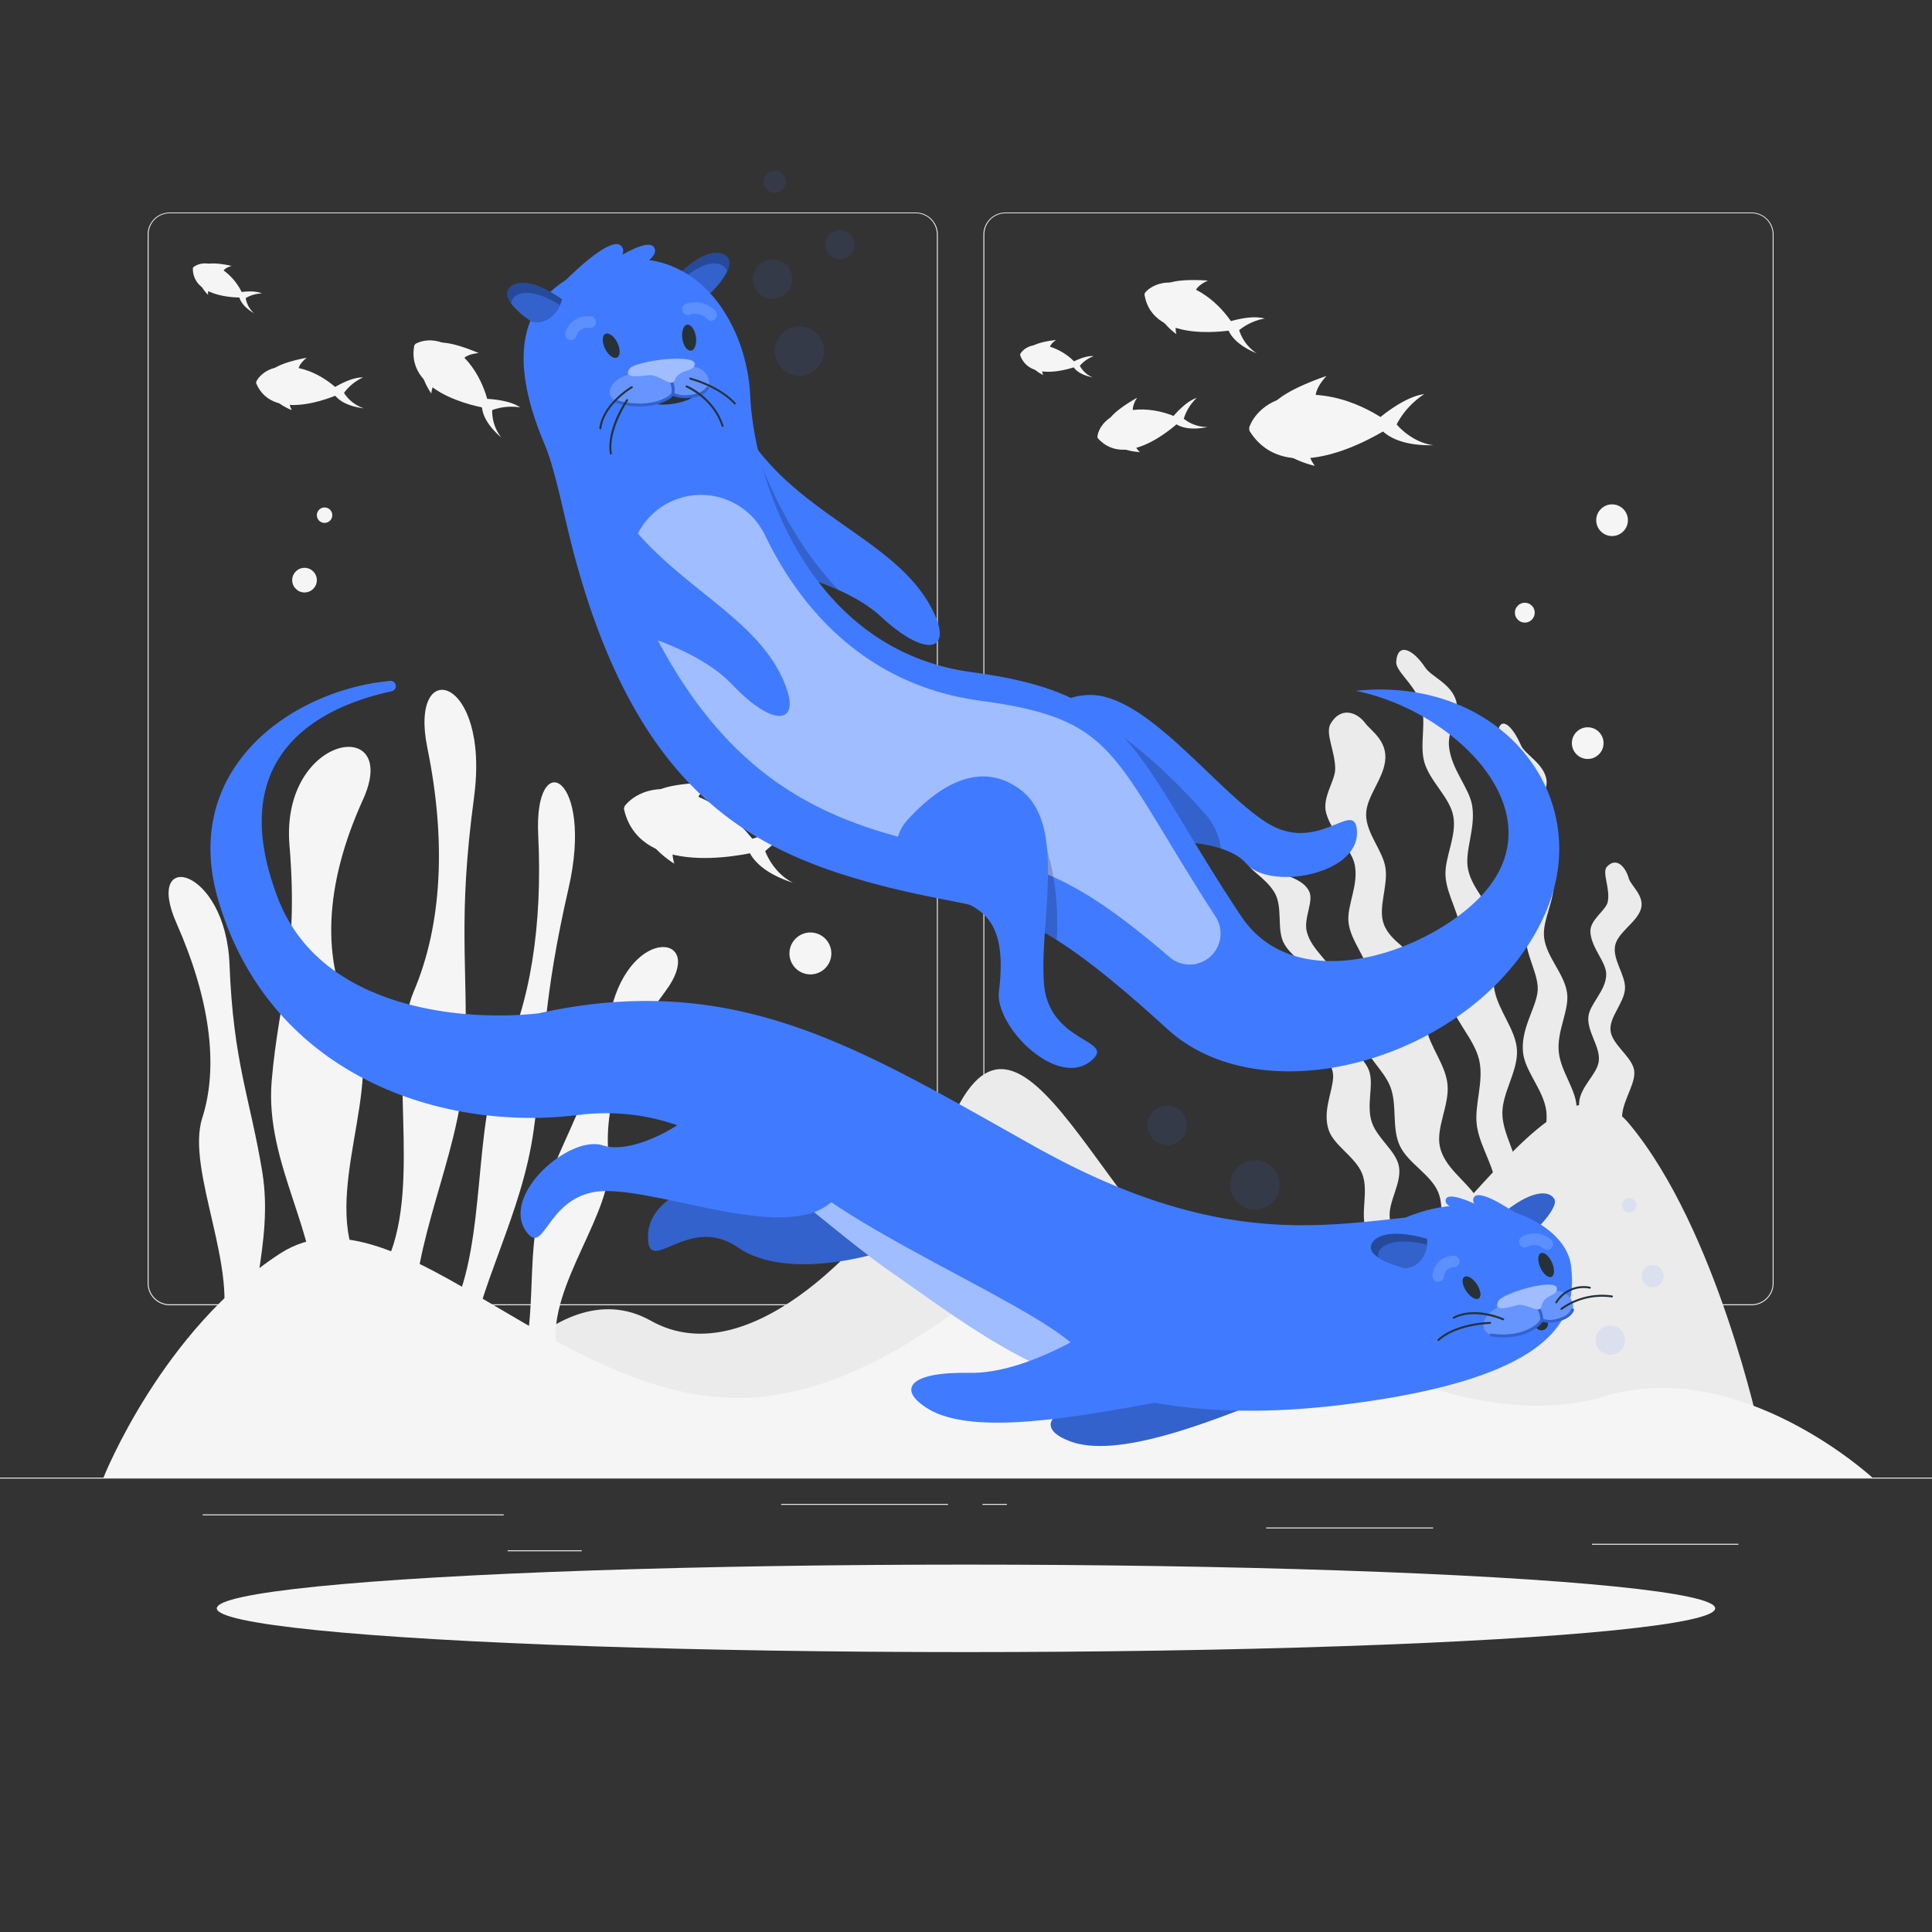 <svg xmlns="http://www.w3.org/2000/svg" viewBox="0 0 500 500"><rect x="0" y="0" width="500" height="500" fill="#333333" stroke="none"/><g id="freepik--background-complete--inject-41"><rect y="382.4" width="500" height="0.25" style="fill:#ebebeb"></rect><rect x="52.46" y="391.92" width="77.91" height="0.25" style="fill:#ebebeb"></rect><rect x="412" y="399.53" width="37.9" height="0.25" style="fill:#ebebeb"></rect><rect x="131.37" y="401.21" width="19.19" height="0.25" style="fill:#ebebeb"></rect><rect x="202.17" y="389.21" width="43.19" height="0.25" style="fill:#ebebeb"></rect><rect x="254.26" y="389.21" width="6.33" height="0.25" style="fill:#ebebeb"></rect><rect x="327.67" y="395.31" width="43.22" height="0.25" style="fill:#ebebeb"></rect><path d="M237,337.8H43.91a5.71,5.71,0,0,1-5.7-5.71V60.66A5.71,5.71,0,0,1,43.91,55H237a5.71,5.71,0,0,1,5.71,5.71V332.09A5.71,5.71,0,0,1,237,337.8ZM43.91,55.2a5.46,5.46,0,0,0-5.45,5.46V332.09a5.46,5.46,0,0,0,5.45,5.46H237a5.47,5.47,0,0,0,5.46-5.46V60.66A5.47,5.47,0,0,0,237,55.2Z" style="fill:#ebebeb"></path><path d="M453.31,337.8H260.21a5.72,5.72,0,0,1-5.71-5.71V60.66A5.72,5.72,0,0,1,260.21,55h193.1A5.71,5.71,0,0,1,459,60.66V332.09A5.71,5.71,0,0,1,453.31,337.8ZM260.21,55.2a5.47,5.47,0,0,0-5.46,5.46V332.09a5.47,5.47,0,0,0,5.46,5.46h193.1a5.47,5.47,0,0,0,5.46-5.46V60.66a5.47,5.47,0,0,0-5.46-5.46Z" style="fill:#ebebeb"></path><path d="M168.45,341.81c25.94,14.57,60.25-21,80-56.41s42.68,48,80.45,56.41,70.1-78.15,92.76-50.94,33.82,79.87,33.82,79.87H117.22S142.51,327.25,168.45,341.81Z" style="fill:#ebebeb"></path><path d="M373,324.81c-.88-5,1.09-11.62-.77-16.21s-7.74-7.49-9.92-12-.67-10.58-2.46-15.27-7-8.36-7.77-13.44c-.79-5.4,2.71-10.55,2.31-15-.45-4.91-4.78-9.12-5.39-14.12-.52-4.37,2.71-9.68,1.59-15.06-.88-4.22-5.89-7.94-7.37-13.25-1.14-4.1,2.32-8.29,2.33-11.47,0-4.58-2.67-9.21-1.19-11.7,2.59-4.4,6.68-3.17,9-.1,1.43,1.93,5.78,4.52,5.11,9.8-.61,4.85-4.91,9.28-4.92,13.8,0,4.89,4.29,9.28,5,13.74.74,4.83-2,10.38-.42,14.64,1.65,4.53,7.3,6.93,9.87,10.74s.3,10.31,1.14,16c.72,4.82,5.05,9.61,5.49,14.9s-3,11-2,15.88c1.1,5.28,6.4,8.65,9.22,12.72,1.22,1.78-1.34,5.3-.73,6.65,1,2.28,5.08,3.54,4.82,4.8-.4,2-4.44.55-6.26.92C377.05,322.26,374.46,327.06,373,324.81Z" style="fill:#ebebeb"></path><path d="M390.55,319.8c-.95-5.44,2.56-10.45,2.37-15.73s-4.15-10.7-4.11-16.08,4.05-10.78,3.78-16.22c-.27-5.24-4.77-10.08-5.82-15.55-1.13-5.86,1.67-11.7.58-16.46-1.2-5.26-6.28-9.34-7.41-14.74-1-4.72,2-10.5,1.07-16.44-.72-4.66-5.37-9.34-6-15.33-.47-4.21,2.73-8.64,1.86-11.79-1.25-4.52-6.41-6.31-8-8.67-3.45-5.18-7.25-6.41-7.53-1.51-.14,2.44,4.38,5.49,6.22,10.32s-.3,11,1.07,15.7c1.48,5,6.56,9.06,7.47,13.86,1,5.21-2.32,10.75-2,15.59.34,5.33,4.25,10.5,3.74,15.29s-3.78,10.6-2.59,16.8c1,5.19,6.25,9.9,7.56,15.51s-1.4,11.8-.57,17.16c.92,5.91,5.3,11.51,4.72,16.6-.22,1.89-4.31,3.29-4.33,4.71,0,2.08,4.08,3.27,4.38,4.52.57,2.45-.78,5.87.39,6.17C389.56,324.07,390.05,322.24,390.55,319.8Z" style="fill:#ebebeb"></path><path d="M364,340c-1.38-4.24,1.71-8.46,1.08-12.56-.65-4.27-5-8-5.42-12.24s3.13-8.95,2.4-13.25c-.69-4.05-5.52-7.18-7-11.42-1.59-4.57.65-9.88-.81-13.6-1.61-4.1-6.9-6.52-8.45-10.71-1.38-3.72,1.05-9-.35-13.62-1.11-3.7-6.1-6.77-7.26-11.53-.85-3.46,1.84-7.78.65-10.33-1.62-3.5-6.71-3.93-8.45-5.74-3.65-3.82-7.46-5.36-7.53-1.9,0,1.89,4.62,3.89,7,7.91,2.16,3.72.57,9.24,2.27,12.82,1.87,3.92,7.15,6.22,8.45,9.93,1.45,4.13-1.3,9.16-.56,13,.83,4.33,5.16,8.13,5,12s-2.83,8.85-1.13,13.77c1.4,4,6.91,6.89,8.63,11.21s-.4,9.88.86,14c1.43,4.72,6.25,8.74,6.1,12.78-.07,1.65-4,3.19-3.89,4.4.2,1.79,4.35,2,4.85,3,.86,1.69.06,5.22,1.25,5.36C363.76,343.54,363.75,342.15,364,340Z" style="fill:#ebebeb"></path><path d="M413.5,332.89c.19-3.93,3.8-8.7,3.29-12.61s-5.18-7.12-5.89-11,2.55-8.33,2.1-12.23-4.62-7.72-4.33-11.67c.3-4.19,4.68-7.36,5.09-10.73.46-3.72-3.06-7.65-2.69-11.51.31-3.32,4.54-6.68,4.62-10.91.07-3.28-3.95-6.91-4.1-11.13-.11-3.13,4.07-5.5,4.5-7.73.68-3.46-1.56-7.6-.23-9.05,2.4-2.6,4.77-.15,5.68,3.05.52,1.82,4.24,4.58,3.09,8s-5.95,5.93-6.64,9.35c-.73,3.61,2.76,7.68,2.56,11.17-.22,3.66-4.12,7.35-3.75,10.83s5,6.36,6,9.74-2.73,7.95-3,12.25c-.26,3.78,3.15,8.16,2.63,12.22s-4.93,7.66-5,11.57c-.07,4.08,4.2,7.49,5.36,11.2.46,1.48-3.09,3.71-2.9,4.79.33,1.77,4.25,3.14,4,4-.42,1.76-3.27-.37-4.57-.61C417.6,331.6,414.09,334.78,413.5,332.89Z" style="fill:#ebebeb"></path><path d="M403.14,330.94c-.47-5.12,3.37-9.43,3.49-14.24.11-5-3.55-10.1-3.24-15S408,292,408.05,287c.06-4.79-4.08-9.51-4.63-14.66-.59-5.54,2.75-10.81,2.14-15.36-.69-5-5.33-9.23-5.95-14.35-.54-4.51,2.94-9.71,2.52-15.31-.33-4.42-4.61-9.11-4.82-14.74-.15-3.9,3.44-7.79,2.92-10.81-.73-4.23-5.54-6.45-6.62-8.91-2.53-5.77-5.58-7.58-6-3-.22,2.19,4.05,5.32,5.24,10s-1.67,10.23-.83,14.73c.91,4.86,5.56,9,6.05,13.49.53,5-3.19,9.91-3.18,14.4,0,5.06,3.65,10.1,3,14.46s-4.36,9.53-3.73,15.46c.52,4.88,5.26,9.65,6,15s-2.55,10.9-2.16,15.91c.44,5.65,4.45,11.14,3.71,15.72-.26,1.65-4.4,2.65-4.49,3.93-.13,1.8,3.88,3.14,4,4.32.26,2.14-2.34,5.13-1.57,5.77C401.39,334.51,402.52,333.06,403.14,330.94Z" style="fill:#ebebeb"></path><path d="M415.22,361.37c-35.11,10.59-81.55-15.26-108.22-41s-57.77,34.9-108.89,41-94.89-56.81-125.55-37S26.78,382.4,26.78,382.4H484.56S450.33,350.78,415.22,361.37Z" style="fill:#f5f5f5"></path><path d="M81.88,340.62c1.05-21.17-13.44-39.3-11.56-61s7-31.92,4.6-60.82,29-33.82,19-11.81S83,248.82,91.52,264.42s-8.85,45,1.57,63.47S81.88,340.62,81.88,340.62Z" style="fill:#f5f5f5"></path><path d="M107,339.83c1.17-23.18,12.8-43.12,13.44-66.91s-2-34.9,2.24-66.56-17-36.85-12.08-12.81,3.8,45.77-3.47,62.91,2.12,49.17-6.74,69.49S107,339.83,107,339.83Z" style="fill:#f5f5f5"></path><path d="M65.5,356.33c-2.57-18.58,5.51-34.19,2.34-53.28s-7.46-28.12-8.44-53.42-22.34-30.21-13.73-10.72,11,36.92,6.67,50.43,9.88,39.59,4.55,55.61S65.5,356.33,65.5,356.33Z" style="fill:#f5f5f5"></path><path d="M134.28,355.87c5.49-15.91,1-32.76,7.08-48.93s11.5-22.87,16.73-45.38,25.15-19.71,14.1-5-16.15,29.62-14.63,43.3-15.64,32.4-13.64,48.68S134.28,355.87,134.28,355.87Z" style="fill:#f5f5f5"></path><path d="M120.59,353.44c3.41-21.67,14.48-38.82,17.55-61.14s2.3-33.16,9-62.4-9-37.11-7.85-13.77-2.06,43.66-9.49,58.78S126,321.53,117,339.44,120.59,353.44,120.59,353.44Z" style="fill:#f5f5f5"></path><path d="M215.15,246.76a5.42,5.42,0,1,1-5.42-5.43A5.42,5.42,0,0,1,215.15,246.76Z" style="fill:#f5f5f5"></path><circle cx="78.81" cy="150.14" r="3.19" style="fill:#f5f5f5"></circle><circle cx="84" cy="133.33" r="2" style="fill:#f5f5f5"></circle><circle cx="410.9" cy="192.32" r="4.1" style="fill:#f5f5f5"></circle><circle cx="417.2" cy="134.63" r="4.1" style="fill:#f5f5f5"></circle><circle cx="394.62" cy="158.56" r="2.57" style="fill:#f5f5f5"></circle><path d="M323.28,110.71s2.2-8.34,14.83-8.57,22.27,8,22.27,8-26.68,18.23-37.05,1.3" style="fill:#f5f5f5"></path><path d="M356,109s6.9-6.28,12.59-7a21.13,21.13,0,0,0-7.14,7.83s3.77,4.65,9.5,5.39C357.94,115.52,356,109,356,109Z" style="fill:#f5f5f5"></path><path d="M329.42,104.69c2.91-3.81,13.89-7.4,13.89-7.4s-4.78,4.82-1.91,7.39C331.24,105,329.42,104.69,329.42,104.69Z" style="fill:#f5f5f5"></path><path d="M330.61,116a25.32,25.32,0,0,0,9.67,4.56s-1.92-2.47-1.53-4.3S330.61,116,330.61,116Z" style="fill:#f5f5f5"></path><path d="M296.38,75.7S300,71,308,74.28s11.9,11,11.9,11-21.73,4.31-23.72-9.17" style="fill:#f5f5f5"></path><path d="M317.48,83.44s6-2.1,9.83-1a14.52,14.52,0,0,0-6.61,3,11.14,11.14,0,0,0,4.54,6C317,88.06,317.48,83.44,317.48,83.44Z" style="fill:#f5f5f5"></path><path d="M301.88,73.55c2.86-1.62,10.75-.93,10.75-.93s-4.31,1.75-3.19,4.15A71.32,71.32,0,0,1,301.88,73.55Z" style="fill:#f5f5f5"></path><path d="M299.57,81a17.34,17.34,0,0,0,4.88,5.48s-.55-2.07.18-3.12S299.57,81,299.57,81Z" style="fill:#f5f5f5"></path><path d="M284,113s.39-5.16,7.8-6.67,14,2.28,14,2.28-13.74,13.65-21.7,4.8" style="fill:#f5f5f5"></path><path d="M303.05,108.46s3.39-4.45,6.66-5.49a12.72,12.72,0,0,0-3.35,5.4,9.76,9.76,0,0,0,6.19,2.14C304.9,112.08,303.05,108.46,303.05,108.46Z" style="fill:#f5f5f5"></path><path d="M286.91,108.81c1.3-2.56,7.38-5.88,7.38-5.88s-2.29,3.36-.32,4.57A63.46,63.46,0,0,1,286.91,108.81Z" style="fill:#f5f5f5"></path><path d="M288.85,115.36A15.17,15.17,0,0,0,295,117s-1.4-1.25-1.37-2.37S288.85,115.36,288.85,115.36Z" style="fill:#f5f5f5"></path><path d="M264.06,91.57s1.64-3.14,6.72-2.1A15.16,15.16,0,0,1,279,94.68s-12.34,4.9-15-2.82" style="fill:#f5f5f5"></path><path d="M277.35,93.84s3.33-1.9,5.68-1.67a8.65,8.65,0,0,0-3.57,2.5,6.66,6.66,0,0,0,3.33,3C277.54,96.62,277.35,93.84,277.35,93.84Z" style="fill:#f5f5f5"></path><path d="M267.07,89.71c1.51-1.27,6.24-1.72,6.24-1.72s-2.35,1.5-1.43,2.79A43.16,43.16,0,0,1,267.07,89.71Z" style="fill:#f5f5f5"></path><path d="M266.53,94.36a10.41,10.41,0,0,0,3.46,2.7,2.81,2.81,0,0,1-.22-1.86C270.09,94.51,266.53,94.36,266.53,94.36Z" style="fill:#f5f5f5"></path><path d="M161.65,208.64s4.8-7.16,16.82-3.27,18.45,14.81,18.45,14.81-31.16,8.53-35.45-10.86" style="fill:#f5f5f5"></path><path d="M193.15,217.7s8.57-3.68,14.18-2.5a21.1,21.1,0,0,0-9.3,5.08s2,5.63,7.23,8.19C192.85,224.48,193.15,217.7,193.15,217.7Z" style="fill:#f5f5f5"></path><path d="M169.42,205c4-2.65,15.55-2.47,15.55-2.47s-6.1,3-4.21,6.36C171.05,205.8,169.42,205,169.42,205Z" style="fill:#f5f5f5"></path><path d="M166.85,216.05a25.4,25.4,0,0,0,7.66,7.47s-1-3,0-4.56S166.85,216.05,166.85,216.05Z" style="fill:#f5f5f5"></path><path d="M107.52,89s5-3.23,11.49,2.46,7.65,14.32,7.65,14.32-22-3-19.44-16.4" style="fill:#f5f5f5"></path><path d="M125,103.19s6.4,0,9.62,2.24a14.57,14.57,0,0,0-7.24.7,11.15,11.15,0,0,0,2.36,7.11C122.94,107.38,125,103.19,125,103.19Z" style="fill:#f5f5f5"></path><path d="M113.42,88.76c3.23-.6,10.47,2.62,10.47,2.62s-4.65.25-4.37,2.88A72.52,72.52,0,0,1,113.42,88.76Z" style="fill:#f5f5f5"></path><path d="M108.8,95.07a17.52,17.52,0,0,0,2.82,6.77s.16-2.14,1.2-2.89S108.8,95.07,108.8,95.07Z" style="fill:#f5f5f5"></path><path d="M66.32,98.77S68.37,94,75.88,95s12.49,6.72,12.49,6.72-17.44,8.43-22.08-2.53" style="fill:#f5f5f5"></path><path d="M85.87,100.68s4.65-3.11,8.09-3a12.6,12.6,0,0,0-4.93,4,9.72,9.72,0,0,0,5.15,4C86.44,104.7,85.87,100.68,85.87,100.68Z" style="fill:#f5f5f5"></path><path d="M70.5,95.74c2.06-2,8.89-3.15,8.89-3.15S76.13,95,77.6,96.8A59.73,59.73,0,0,1,70.5,95.74Z" style="fill:#f5f5f5"></path><path d="M70.19,102.57a15.15,15.15,0,0,0,5.33,3.57s-.92-1.64-.53-2.69S70.19,102.57,70.19,102.57Z" style="fill:#f5f5f5"></path><path d="M50,69.2s2.57-2.44,7,.2A15.15,15.15,0,0,1,63.15,77s-13.27.62-13.24-7.55" style="fill:#f5f5f5"></path><path d="M61.86,75.67s3.77-.71,5.92.27a8.69,8.69,0,0,0-4.19,1.2,6.68,6.68,0,0,0,2.16,3.94C61.14,78.36,61.86,75.67,61.86,75.67Z" style="fill:#f5f5f5"></path><path d="M53.49,68.42c1.84-.71,6.46.4,6.46.4s-2.71.66-2.26,2.18A45.74,45.74,0,0,1,53.49,68.42Z" style="fill:#f5f5f5"></path><path d="M51.46,72.64a10.45,10.45,0,0,0,2.4,3.68,2.78,2.78,0,0,1,.39-1.83C54.78,73.93,51.46,72.64,51.46,72.64Z" style="fill:#f5f5f5"></path></g><g id="freepik--Shadow--inject-41"><ellipse id="freepik--path--inject-41" cx="250" cy="416.24" rx="193.89" ry="11.32" style="fill:#f5f5f5"></ellipse></g><g id="freepik--otter-1--inject-41"><path d="M310,348.52a47.28,47.28,0,0,1-24.34,13.31c-14.95,2.8-17.6,8-8.42,11.28,13,4.63,39.06-6.3,56.94-13.58C334.4,354,322.21,348.76,310,348.52Z" style="fill:#407BFF"></path><path d="M310,348.52a47.28,47.28,0,0,1-24.34,13.31c-14.95,2.8-17.6,8-8.42,11.28,13,4.63,39.06-6.3,56.94-13.58C334.4,354,322.21,348.76,310,348.52Z" style="opacity:0.2"></path><path d="M212.94,284.07c-6,8.71-14.27,33.07-19.76,25.82s-25.11-1.81-25.46,9.72,10.3-5.8,23.19,3.18,38.8,2.53,52-4.73S212.94,284.07,212.94,284.07Z" style="fill:#407BFF"></path><path d="M212.94,284.07c-6,8.71-14.27,33.07-19.76,25.82s-25.11-1.81-25.46,9.72,10.3-5.8,23.19,3.18,38.8,2.53,52-4.73S212.94,284.07,212.94,284.07Z" style="opacity:0.2"></path><path d="M402.25,310.31c-1.3-2.3-6-2.58-14.06,4.33l8.5,4.43S403.55,312.6,402.25,310.31Z" style="fill:#407BFF"></path><path d="M402.25,310.31c-1.3-2.3-6-2.58-14.06,4.33l8.5,4.43S403.55,312.6,402.25,310.31Z" style="opacity:0.2"></path><path d="M139.43,262.24c51.1-11.27,82.93,9,128.21,34.39s72.27,21,96.07,18.49c20-8.38,41.47.73,42.87,12.49s-1,28.57-58.06,35.81c-63.16,8-89.22-14.28-117.11-33.68s-47.35-45.46-81.91-41.17S70.38,279,56.63,233.44c-10.47-34.69,19.21-54.89,44.23-57.21a1.36,1.36,0,0,1,.42,2.69c-22,4.78-42.71,19-29.3,53.66C83.27,261.83,121.19,264.34,139.43,262.24Z" style="fill:#407BFF"></path><path d="M381.47,309.84c1.22-1.94,7.42,1.75,11.6,4.69l-8.75-.85S380.24,311.78,381.47,309.84Z" style="fill:#407BFF"></path><path d="M374.22,310.27c.76-1.71,6.18.55,9.9,2.44L377,313S373.45,312,374.22,310.27Z" style="fill:#407BFF"></path><path d="M280.89,353c.86-9.81-59.66-32.64-77.31-51.14C196,294,187.63,291.11,182,294c17.13,8.16,31.54,23.32,49.39,35.74,15.17,10.56,29.8,22,50.16,28.89Z" style="fill:#fff;opacity:0.5"></path><path d="M354.77,322.59c.27-2.37,4.37-4.9,14.57-2,.32,4.11-2.18,7.38-5.82,7.61C363.52,328.15,354.38,326.05,354.77,322.59Z" style="fill:#407BFF"></path><path d="M354.77,322.59c.27-2.37,4.37-4.9,14.57-2,.32,4.11-2.18,7.38-5.82,7.61C363.52,328.15,354.38,326.05,354.77,322.59Z" style="opacity:0.4"></path><path d="M356.68,324.63a2,2,0,0,0,.11.9,25.31,25.31,0,0,0,6.73,2.62c3.17-.19,5.47-2.7,5.8-6.07C360.53,320.05,356.92,322.41,356.68,324.63Z" style="fill:#407BFF;opacity:0.5"></path><path d="M382.2,332.33c1,1.55,1.26,3.2.51,3.71s-2.2-.34-3.24-1.88-1.26-3.2-.51-3.7S381.16,330.79,382.2,332.33Z" style="fill:#263238"></path><path d="M401.64,326.71c.76,1.69.71,3.36-.11,3.73s-2.12-.69-2.88-2.38-.72-3.37.11-3.74S400.87,325,401.64,326.71Z" style="fill:#263238"></path><path d="M398.79,340.92a1.69,1.69,0,1,1-1.45,2.24A1.92,1.92,0,0,1,398.79,340.92Z" style="fill:#263238"></path><path d="M402.54,334.12l-13.82,3.75c-6.4,2.24-7.07,9.46,2.16,7.74,5.74-1.06,7.87-2.3,8.13-4.14.9.84,2.43.86,5.17-.08C409.56,339.54,406.65,333.72,402.54,334.12Z" style="fill:#407BFF"></path><path d="M402.54,334.12l-13.82,3.75c-6.4,2.24-7.07,9.46,2.16,7.74,5.74-1.06,7.87-2.3,8.13-4.14.9.84,2.43.86,5.17-.08C409.56,339.54,406.65,333.72,402.54,334.12Z" style="fill:#fff;opacity:0.2"></path><path d="M407.09,338.65a.38.38,0,0,0-.49.21c-.72,1.81-3.19,2.4-4.22,2.58a5.59,5.59,0,0,1-3-.11,6.18,6.18,0,0,0-1.11-3.26.38.38,0,0,0-.52-.12.37.37,0,0,0-.13.51,5.35,5.35,0,0,1,1,3,3,3,0,0,1-1.05,1.27c-1,.82-4.73,3.42-11.58,2.4a.37.37,0,0,0-.42.31.38.38,0,0,0,.31.43,18.9,18.9,0,0,0,7-.15,12,12,0,0,0,5.43-2.6,4.67,4.67,0,0,0,.92-1.07,5,5,0,0,0,1.74.25,10.51,10.51,0,0,0,2.14-.26c1.7-.37,3.54-1.23,4.22-2.92A.38.38,0,0,0,407.09,338.65Z" style="fill:#407BFF"></path><path d="M407.09,338.65a.38.38,0,0,0-.49.21c-.72,1.81-3.19,2.4-4.22,2.58a5.59,5.59,0,0,1-3-.11,6.18,6.18,0,0,0-1.11-3.26.38.38,0,0,0-.52-.12.37.37,0,0,0-.13.51,5.35,5.35,0,0,1,1,3,3,3,0,0,1-1.05,1.27c-1,.82-4.73,3.42-11.58,2.4a.37.37,0,0,0-.42.31.38.38,0,0,0,.31.43,18.9,18.9,0,0,0,7-.15,12,12,0,0,0,5.43-2.6,4.67,4.67,0,0,0,.92-1.07,5,5,0,0,0,1.74.25,10.51,10.51,0,0,0,2.14-.26c1.7-.37,3.54-1.23,4.22-2.92A.38.38,0,0,0,407.09,338.65Z" style="opacity:0.2"></path><path d="M387.73,336.76c1-2.1,14.89-6.15,15.19-3.38.24,2.22-3.38,1.48-4,4.7-.44,2.24-3.94-1-6.44-.27S386.37,339.5,387.73,336.76Z" style="fill:#407BFF"></path><path d="M387.73,336.76c1-2.1,14.89-6.15,15.19-3.38.24,2.22-3.38,1.48-4,4.7-.44,2.24-3.94-1-6.44-.27S386.37,339.5,387.73,336.76Z" style="fill:#fff;opacity:0.5"></path><path d="M372.22,331.7h-.12a1.5,1.5,0,0,1-1.38-1.59,5.5,5.5,0,0,1,5.43-5.13,1.5,1.5,0,0,1,.15,3,2.49,2.49,0,0,0-2.59,2.35A1.49,1.49,0,0,1,372.22,331.7Z" style="fill:#fff;opacity:0.15"></path><path d="M400.38,323.45a1.52,1.52,0,0,1-.94-.33,3.55,3.55,0,0,0-4-.5,1.5,1.5,0,0,1-1.57-2.56,6.55,6.55,0,0,1,7.48.71,1.5,1.5,0,0,1-.93,2.68Z" style="fill:#fff;opacity:0.15"></path><path d="M284,343.3s-18,12.31-33.25,12-18.87,4.21-10.56,9.3c11.73,7.21,39.52,1.88,58.51-1.55C300.11,357.61,295.94,346.06,284,343.3Z" style="fill:#407BFF"></path><path d="M187.09,278.14c-3,10.11-22.35,21.2-31,18.3s-26.57,12.81-19.93,22.25c5,7.06,5.23-10.6,20.94-10.45S201.68,320.58,214,312C234.62,297.68,187.09,278.14,187.09,278.14Z" style="fill:#407BFF"></path><path d="M389,341.66a.23.23,0,0,1-.11,0c-.07,0-7.15-3.21-12.54-.41a.25.25,0,1,1-.23-.44c5.61-2.92,12.69.26,13,.4a.25.25,0,0,1,.13.33A.28.28,0,0,1,389,341.66Z" style="fill:#263238"></path><path d="M372.27,347.05a.23.23,0,0,1-.18-.08.25.25,0,0,1,0-.36c4.63-4.27,13.18-4.49,13.54-4.5a.24.24,0,0,1,.26.25.25.25,0,0,1-.25.25c-.08,0-8.72.23-13.21,4.37A.23.23,0,0,1,372.27,347.05Z" style="fill:#263238"></path><path d="M402.76,337.29l-.12,0a.25.25,0,0,1-.1-.34,8.5,8.5,0,0,1,8.95-3.94.25.25,0,0,1,.19.3.25.25,0,0,1-.29.19,8,8,0,0,0-8.41,3.69A.24.24,0,0,1,402.76,337.29Z" style="fill:#263238"></path><path d="M404.12,339a.25.25,0,0,1-.2-.09.24.24,0,0,1,0-.35,18.21,18.21,0,0,1,13.28-3.29.25.25,0,0,1-.09.5,17.72,17.72,0,0,0-12.88,3.18A.21.21,0,0,1,404.12,339Z" style="fill:#263238"></path><circle cx="324.78" cy="306.64" r="6.39" style="fill:#407BFF;opacity:0.1"></circle><path d="M307,292.59a5.1,5.1,0,1,1-3.59-6.26A5.11,5.11,0,0,1,307,292.59Z" style="fill:#407BFF;opacity:0.1"></path><circle cx="416.75" cy="346.8" r="3.79" transform="translate(-117.26 253.08) rotate(-29.81)" style="fill:#407BFF;opacity:0.1"></circle><path d="M430.47,331a2.86,2.86,0,1,1-2-3.51A2.86,2.86,0,0,1,430.47,331Z" style="fill:#407BFF;opacity:0.1"></path><path d="M423.44,312.39a1.84,1.84,0,1,1-1.29-2.25A1.82,1.82,0,0,1,423.44,312.39Z" style="fill:#407BFF;opacity:0.1"></path></g><g id="freepik--otter-2--inject-41"><path d="M188.34,66.7c-1.44-2-6.19-2.41-13.29,4.92,1.86,3.87,5.64,5.68,8.81,4.19C183.86,75.81,190.46,69.66,188.34,66.7Z" style="fill:#407BFF"></path><path d="M188.34,66.7c-1.44-2-6.19-2.41-13.29,4.92,1.86,3.87,5.64,5.68,8.81,4.19C183.86,75.81,190.46,69.66,188.34,66.7Z" style="opacity:0.4"></path><path d="M187.79,69.44a2.17,2.17,0,0,1,.37.87,22.64,22.64,0,0,1-4.3,5.5c-2.76,1.3-6,.09-8-2.81C182.2,67.08,186.44,67.54,187.79,69.44Z" style="fill:#407BFF;opacity:0.5"></path><path d="M286.54,222.83c7.88-7,30.15-6.32,36,.67s29.33,3,28.64-8.48c-.52-8.61-10,6.28-23.32-2.09S296.39,179,281.39,179.87C256.33,181.25,286.54,222.83,286.54,222.83Z" style="fill:#407BFF"></path><path d="M311.88,210.62c-13.89-15.78-29-26.74-33.51-25.85-15,6.94,8.17,38.06,8.17,38.06,6-5.36,20.39-6.22,29.46-3.22A17,17,0,0,0,311.88,210.62Z" style="opacity:0.2"></path><path d="M195.23,146.6s21.67,2.73,32.84,13.05,17.87,9,14.08,0c-7.72-18.28-31.68-24.53-46.16-43.41-2.77,1.86-4.21,12.51-4.45,18.2A19.28,19.28,0,0,0,195.23,146.6Z" style="fill:#407BFF"></path><path d="M195.67,116.52c-2.56,2.42-3.9,12.46-4.13,17.94a19.34,19.34,0,0,0,3.69,12.15,88,88,0,0,1,21.86,6.12C206.63,142,199.65,127.87,195.67,116.52Z" style="opacity:0.2"></path><path d="M321.16,237.05c-28.28-42.57-27.28-57.41-69.7-63.1-42.11-5.65-56.19-49.83-57.28-71a47.13,47.13,0,0,0-3.37-15.74C182.57,67.42,165.4,63,150.27,70.37c-8.72,4.24-22.44,13.69-9.36,44.53,2.89,6.82,5,18.66,7.7,28.72,16.48,61.49,45.9,76.7,78.74,85.37,31.58,8.33,35.39,1.39,74.74,37.31,26.06,23.79,82.16,6.68,98-30.33C413,205.73,388,174.85,350.86,178.79c25,5,51.5,30.36,33.78,51.6C372.06,245.47,336,259.37,321.16,237.05Z" style="fill:#407BFF"></path><path d="M302,217c-15.12-25-19.19-31.74-48.21-35.64s-46.24-23-55.81-42.85a18.38,18.38,0,0,0-23.14-9.21h0a18.41,18.41,0,0,0-10.26,24.54c19,43.95,44.23,56.45,69,63,6.47,1.7,11.79,2.76,16.49,3.68,18.15,3.58,28.35,6.35,52.58,27.16a8,8,0,0,0,13-4.18h0a8,8,0,0,0-1.08-6.3C309.59,229.53,305.58,222.9,302,217Z" style="fill:#fff;opacity:0.5"></path><path d="M131.47,75.11c1-2.26,5.64-3.53,14,2.33-1.09,4.16-4.47,6.64-7.86,5.77C137.58,83.21,130,78.41,131.47,75.11Z" style="fill:#407BFF"></path><path d="M131.47,75.11c1-2.26,5.64-3.53,14,2.33-1.09,4.16-4.47,6.64-7.86,5.77C137.58,83.21,130,78.41,131.47,75.11Z" style="opacity:0.4"></path><path d="M132.53,77.69a2.13,2.13,0,0,0-.21.92,23.09,23.09,0,0,0,5.26,4.6c3,.76,5.9-1,7.33-4.26C137.57,74.32,133.5,75.57,132.53,77.69Z" style="fill:#407BFF;opacity:0.5"></path><path d="M159.8,88.75c.81,1.7.75,3.39-.15,3.79s-2.28-.67-3.09-2.36-.74-3.39.15-3.79S159,87.06,159.8,88.75Z" style="fill:#263238"></path><path d="M180.1,87.11c.28,1.85-.28,3.48-1.25,3.63s-2-1.23-2.26-3.08.28-3.48,1.24-3.63S179.81,85.26,180.1,87.11Z" style="fill:#263238"></path><path d="M174,101.18c3.15-.55,5.83-.26,6,.64s-2.28,2.07-5.43,2.62-5.83.25-6-.65S170.88,101.72,174,101.18Z" style="fill:#263238"></path><path d="M179.29,94.92l-15.41,1.71c-7.23,1.29-9.29,8.41.86,8.07,6.29-.22,8.79-1.14,9.42-2.94.8,1,2.42,1.22,5.52.68C185.75,101.39,183.74,95.13,179.29,94.92Z" style="fill:#407BFF"></path><path d="M179.29,94.92l-15.41,1.71c-7.23,1.29-9.29,8.41.86,8.07,6.29-.22,8.79-1.14,9.42-2.94.8,1,2.42,1.22,5.52.68C185.75,101.39,183.74,95.13,179.29,94.92Z" style="fill:#fff;opacity:0.2"></path><path d="M183.29,100.13a.43.43,0,0,0-.56.14c-1.11,1.7-3.85,1.93-5,2a6.18,6.18,0,0,1-3.17-.55,5.76,5.76,0,0,0-.58-3.43.41.41,0,0,0-.52-.2.38.38,0,0,0-.23.5,5,5,0,0,1,.51,3.17c0,.13-.41.58-1.35,1.11-1.2.68-5.68,2.72-12.77.69a.43.43,0,0,0-.52.25.38.38,0,0,0,.26.48,21.59,21.59,0,0,0,7.43.87,14,14,0,0,0,6.26-1.79,5.24,5.24,0,0,0,1.18-.94,5.35,5.35,0,0,0,1.8.51,12.38,12.38,0,0,0,2.33.06c1.88-.12,4-.71,5-2.3A.36.36,0,0,0,183.29,100.13Z" style="fill:#407BFF"></path><path d="M183.29,100.13a.43.43,0,0,0-.56.14c-1.11,1.7-3.85,1.93-5,2a6.18,6.18,0,0,1-3.17-.55,5.76,5.76,0,0,0-.58-3.43.41.41,0,0,0-.52-.2.38.38,0,0,0-.23.5,5,5,0,0,1,.51,3.17c0,.13-.41.58-1.35,1.11-1.2.68-5.68,2.72-12.77.69a.43.43,0,0,0-.52.25.38.38,0,0,0,.26.48,21.59,21.59,0,0,0,7.43.87,14,14,0,0,0,6.26-1.79,5.24,5.24,0,0,0,1.18-.94,5.35,5.35,0,0,0,1.8.51,12.38,12.38,0,0,0,2.33.06c1.88-.12,4-.71,5-2.3A.36.36,0,0,0,183.29,100.13Z" style="opacity:0.2"></path><path d="M163,95.36c1.5-2,17-3.94,16.79-1.13-.16,2.26-3.87,1-5.15,4.12-.89,2.17-4-1.55-6.8-1.23S161.08,97.91,163,95.36Z" style="fill:#407BFF"></path><path d="M163,95.36c1.5-2,17-3.94,16.79-1.13-.16,2.26-3.87,1-5.15,4.12-.89,2.17-4-1.55-6.8-1.23S161.08,97.91,163,95.36Z" style="fill:#fff;opacity:0.5"></path><path d="M147.75,88a1.57,1.57,0,0,1-.37-.05,1.49,1.49,0,0,1-1.08-1.83,6,6,0,0,1,6.56-4.26,1.5,1.5,0,1,1-.29,3,3,3,0,0,0-3.37,2A1.5,1.5,0,0,1,147.75,88Z" style="fill:#fff;opacity:0.15"></path><path d="M184.05,83a1.48,1.48,0,0,1-1.08-.46,4.19,4.19,0,0,0-4.38-1.11,1.5,1.5,0,0,1-1.11-2.79,7.19,7.19,0,0,1,7.65,1.82A1.5,1.5,0,0,1,184.05,83Z" style="fill:#fff;opacity:0.15"></path><path d="M155.32,111.08h0a.25.25,0,0,1-.22-.28c.83-6.37,8-10.63,8.29-10.81a.25.25,0,0,1,.34.09.26.26,0,0,1-.09.35c-.07,0-7.25,4.31-8,10.44A.26.26,0,0,1,155.32,111.08Z" style="fill:#263238"></path><path d="M158.09,117.61a.26.26,0,0,1-.25-.21c-1-6.29,4-13.68,4.26-14a.25.25,0,0,1,.41.29c0,.07-5.13,7.54-4.18,13.63a.25.25,0,0,1-.2.28Z" style="fill:#263238"></path><path d="M190.16,104.66a.27.27,0,0,1-.18-.08c-4.08-4.46-11.34-6.33-11.41-6.35a.25.25,0,0,1,.12-.49c.08,0,7.48,1.93,11.66,6.5a.26.26,0,0,1,0,.36A.27.27,0,0,1,190.16,104.66Z" style="fill:#263238"></path><path d="M187,110.47a.25.25,0,0,1-.24-.17c-2.27-7.12-9.12-10-9.19-10.07a.26.26,0,0,1-.13-.33.25.25,0,0,1,.33-.14c.07,0,7.12,3,9.47,10.39a.25.25,0,0,1-.16.31Z" style="fill:#263238"></path><path d="M157.62,162.09s21.45,4.11,31.93,15.13,17.25,10.14,14,.94c-6.52-18.75-30-26.53-43.27-46.31-2.87,1.69-5,12.22-5.61,17.89A19.25,19.25,0,0,0,157.62,162.09Z" style="fill:#407BFF"></path><path d="M267.69,214.11l-5.26,23.44a66.56,66.56,0,0,1,11.05,5.74C274.22,232.31,271.94,217.92,267.69,214.11Z" style="opacity:0.2"></path><path d="M234.83,212.22A11.2,11.2,0,0,0,240,230.5c11.88,3.45,21.19,4.55,18.52,26.1-1.11,9,15.11,25.32,23.92,17.88,6.6-5.56-11-4.28-12.26-19.94s6-41-6-50.09C253.53,196.37,242.67,203.64,234.83,212.22Z" style="fill:#407BFF"></path><path d="M160.78,63.66c-2.07-2.31-9.49,4-14.4,8.86l11.46-3.1S162.85,66,160.78,63.66Z" style="fill:#407BFF"></path><path d="M169.25,64c-1.49-2.37-9,2.13-14.14,5.71l10.66-1S170.75,66.32,169.25,64Z" style="fill:#407BFF"></path><path d="M213.3,90.84a6.39,6.39,0,1,1-6.39-6.39A6.4,6.4,0,0,1,213.3,90.84Z" style="fill:#407BFF;opacity:0.1"></path><circle cx="199.93" cy="72.25" r="5.1" style="fill:#407BFF;opacity:0.1"></circle><path d="M221.16,63.3a3.79,3.79,0,1,1-3.79-3.79A3.79,3.79,0,0,1,221.16,63.3Z" style="fill:#407BFF;opacity:0.1"></path><path d="M203.38,47.05a2.86,2.86,0,1,1-2.86-2.86A2.86,2.86,0,0,1,203.38,47.05Z" style="fill:#407BFF;opacity:0.1"></path></g></svg>